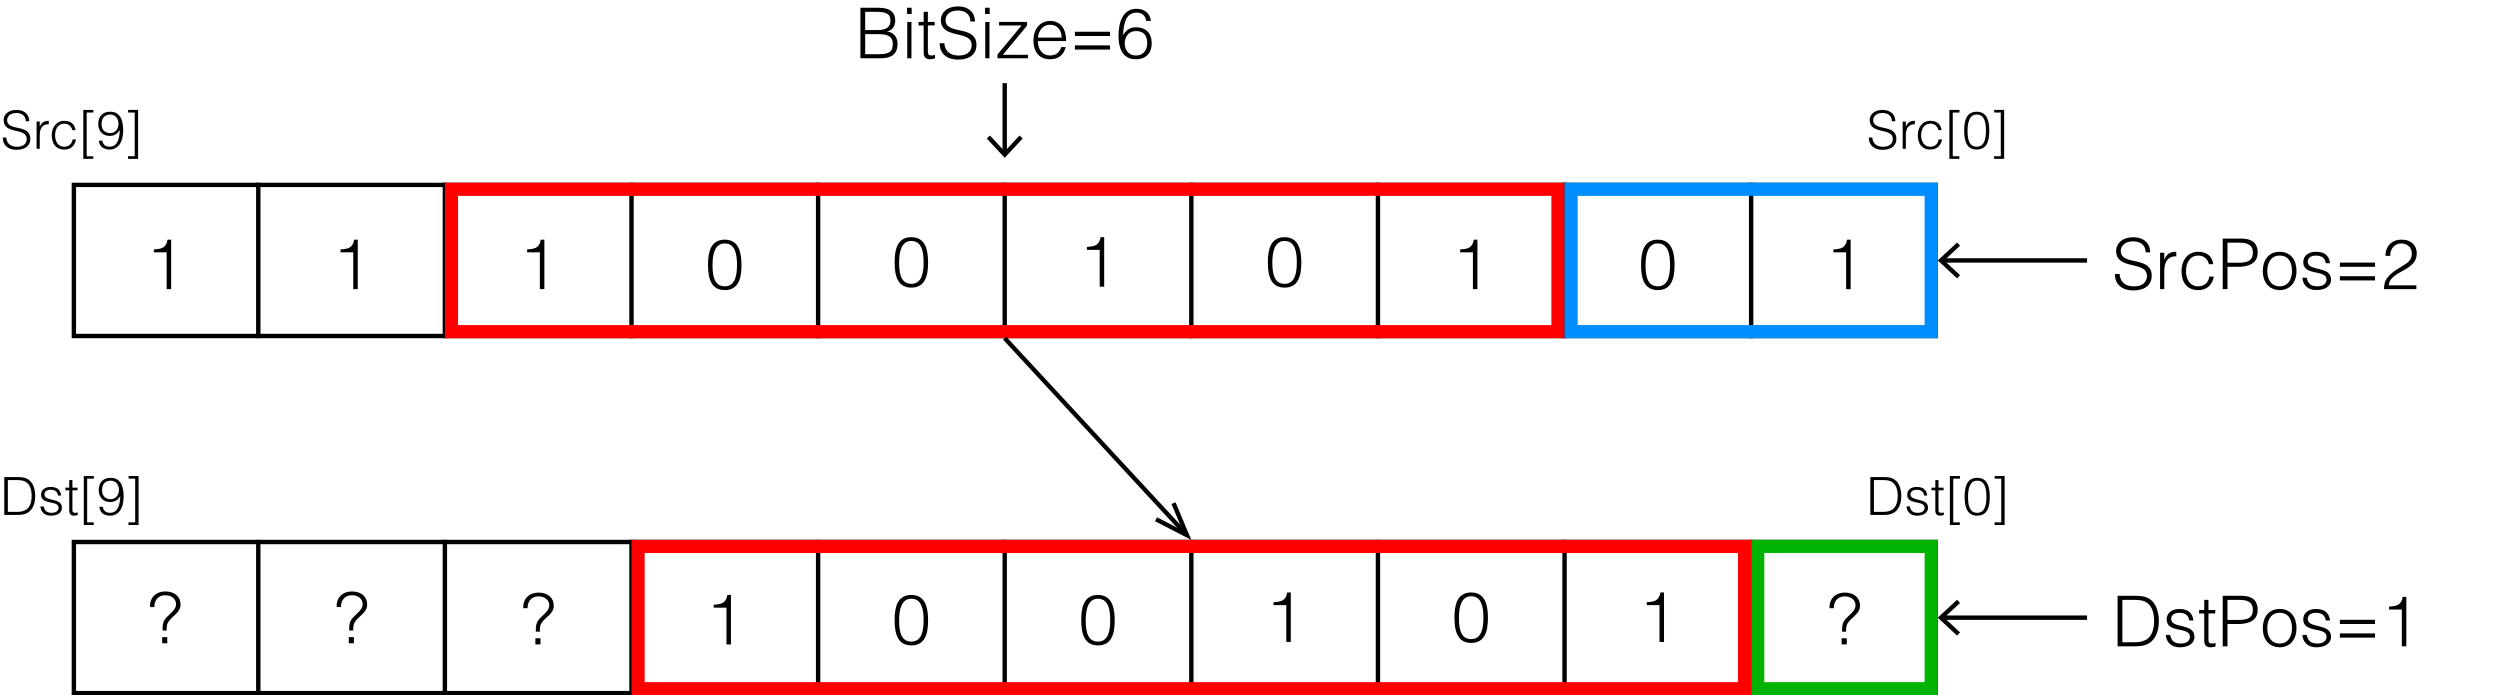 <?xml version="1.0" encoding="utf-8"?>
<!-- Generator: Adobe Illustrator 28.2.0, SVG Export Plug-In . SVG Version: 6.00 Build 0)  -->
<svg version="1.1" xmlns="http://www.w3.org/2000/svg" xmlns:xlink="http://www.w3.org/1999/xlink" x="0px" y="0px"
	 width="284.819px" height="79.216px" viewBox="0 0 284.819 79.216" style="enable-background:new 0 0 284.819 79.216;"
	 xml:space="preserve">
<style type="text/css">
	.st0{fill:none;stroke:#000000;stroke-width:0.5;stroke-miterlimit:10;}
	.st1{fill:#FF0000;}
	.st2{fill:#008DFF;}
	.st3{fill:#00B300;}
</style>
<g id="レイヤー_1">
	<g>
		<g>
			<path d="M220.264,61.999v16.716H8.666V61.999H220.264 M220.764,61.499H8.166v17.716h212.598V61.499L220.764,61.499z"/>
		</g>
		<line class="st0" x1="29.426" y1="79.216" x2="29.426" y2="61.499"/>
		<line class="st0" x1="50.685" y1="79.216" x2="50.685" y2="61.499"/>
		<line class="st0" x1="71.945" y1="79.216" x2="71.945" y2="61.499"/>
		<line class="st0" x1="93.205" y1="79.216" x2="93.205" y2="61.499"/>
		<line class="st0" x1="114.465" y1="79.216" x2="114.465" y2="61.499"/>
		<line class="st0" x1="135.725" y1="79.216" x2="135.725" y2="61.499"/>
		<line class="st0" x1="156.985" y1="79.216" x2="156.985" y2="61.499"/>
		<line class="st0" x1="178.245" y1="79.216" x2="178.245" y2="61.499"/>
		<line class="st0" x1="199.504" y1="79.216" x2="199.504" y2="61.499"/>
	</g>
	<g>
		<g>
			<path d="M220.264,21.315v16.716H8.666V21.315H220.264 M220.764,20.815H8.166v17.716h212.598V20.815L220.764,20.815z"/>
		</g>
		<line class="st0" x1="29.426" y1="38.531" x2="29.426" y2="20.815"/>
		<line class="st0" x1="50.685" y1="38.531" x2="50.685" y2="20.815"/>
		<line class="st0" x1="71.945" y1="38.531" x2="71.945" y2="20.815"/>
		<line class="st0" x1="93.205" y1="38.531" x2="93.205" y2="20.815"/>
		<line class="st0" x1="114.465" y1="38.531" x2="114.465" y2="20.815"/>
		<line class="st0" x1="135.725" y1="38.531" x2="135.725" y2="20.815"/>
		<line class="st0" x1="156.985" y1="38.531" x2="156.985" y2="20.815"/>
		<line class="st0" x1="178.245" y1="38.531" x2="178.245" y2="20.815"/>
		<line class="st0" x1="199.504" y1="38.531" x2="199.504" y2="20.815"/>
	</g>
	<g>
		<g>
			<line class="st0" x1="221.306" y1="29.673" x2="237.774" y2="29.673"/>
			<g>
				<polygon points="222.963,31.718 223.304,31.352 221.498,29.674 223.304,27.995 222.963,27.629 220.764,29.674 				"/>
			</g>
		</g>
	</g>
	<g>
		<g>
			<line class="st0" x1="221.306" y1="70.369" x2="237.774" y2="70.369"/>
			<g>
				<polygon points="222.963,72.414 223.304,72.048 221.498,70.369 223.304,68.691 222.963,68.325 220.764,70.369 				"/>
			</g>
		</g>
	</g>
	<g>
		<g>
			<line class="st0" x1="114.465" y1="17.438" x2="114.465" y2="9.475"/>
			<g>
				<polygon points="116.51,15.781 116.144,15.44 114.466,17.246 112.787,15.44 112.421,15.781 114.466,17.98 				"/>
			</g>
		</g>
	</g>
</g>
<g id="レイヤー_2">
	<g>
		<g>
			<path d="M18.986,28.75h-1.455v-0.335c0.855-0.056,1.391-0.144,1.559-1.111h0.408v5.637h-0.512V28.75z"/>
		</g>
		<g>
			<path d="M0.708,15.665c0.066,0.773,0.582,1.055,1.241,1.055c0.773,0,1.097-0.42,1.097-0.894c0-1.337-2.632-0.45-2.632-2.147
				c0-0.6,0.498-1.157,1.463-1.157c0.972,0,1.458,0.588,1.452,1.29h-0.39c0-0.66-0.51-0.942-1.062-0.942
				c-0.827,0-1.127,0.51-1.055,0.954c0.186,1.116,2.632,0.312,2.632,1.985c0,0.792-0.582,1.259-1.577,1.259
				c-0.899,0-1.565-0.468-1.565-1.403H0.708z"/>
			<path d="M4.53,16.954H4.17v-3.106h0.36v0.582h0.012c0.198-0.498,0.492-0.666,1.013-0.666v0.39
				c-0.81-0.018-1.025,0.582-1.025,1.277V16.954z"/>
			<path d="M8.243,14.825c-0.125-0.462-0.443-0.737-0.923-0.737c-0.737,0-1.043,0.671-1.043,1.319c0,0.654,0.3,1.308,1.043,1.308
				c0.534,0,0.87-0.318,0.954-0.833h0.384c-0.126,0.689-0.558,1.157-1.337,1.157c-0.989,0-1.427-0.714-1.427-1.631
				c0-0.863,0.498-1.643,1.427-1.643c0.714,0,1.182,0.342,1.29,1.062H8.243z"/>
			<path d="M9.492,18.099v-5.577h1.145v0.3H9.876v4.978h0.75v0.3H9.492z"/>
			<path d="M11.652,16.024c0.09,0.45,0.354,0.69,0.822,0.69c1.001,0,1.139-1.116,1.175-1.877l-0.012-0.012
				c-0.258,0.426-0.636,0.66-1.139,0.66c-0.792,0-1.307-0.54-1.307-1.361c0-0.797,0.438-1.397,1.361-1.397
				c1.14,0,1.481,0.953,1.481,2.135c0,1.433-0.648,2.177-1.541,2.177c-0.66,0-1.164-0.324-1.229-1.014H11.652z M11.574,14.135
				c0,0.642,0.359,1.025,0.977,1.025c0.6,0,0.948-0.48,0.948-1.049c0-0.624-0.354-1.05-0.948-1.062
				C11.904,13.062,11.574,13.476,11.574,14.135z"/>
			<path d="M15.731,18.099h-1.146v-0.3h0.762v-4.978h-0.75v-0.3h1.133V18.099z"/>
		</g>
		<g>
			<path d="M213.305,15.665c0.066,0.773,0.582,1.055,1.241,1.055c0.774,0,1.098-0.42,1.098-0.894c0-1.337-2.633-0.45-2.633-2.147
				c0-0.6,0.498-1.157,1.464-1.157c0.972,0,1.457,0.588,1.451,1.29h-0.39c0-0.66-0.51-0.942-1.062-0.942
				c-0.828,0-1.128,0.51-1.056,0.954c0.186,1.116,2.633,0.312,2.633,1.985c0,0.792-0.582,1.259-1.577,1.259
				c-0.899,0-1.565-0.468-1.565-1.403H213.305z"/>
			<path d="M217.127,16.954h-0.359v-3.106h0.359v0.582h0.012c0.198-0.498,0.492-0.666,1.014-0.666v0.39
				c-0.81-0.018-1.025,0.582-1.025,1.277V16.954z"/>
			<path d="M220.84,14.825c-0.126-0.462-0.444-0.737-0.924-0.737c-0.737,0-1.043,0.671-1.043,1.319c0,0.654,0.3,1.308,1.043,1.308
				c0.534,0,0.869-0.318,0.953-0.833h0.384c-0.126,0.689-0.558,1.157-1.337,1.157c-0.989,0-1.427-0.714-1.427-1.631
				c0-0.863,0.497-1.643,1.427-1.643c0.714,0,1.182,0.342,1.289,1.062H220.84z"/>
			<path d="M222.089,18.099v-5.577h1.146v0.3h-0.762v4.978h0.749v0.3H222.089z"/>
			<path d="M226.636,14.915c0,1.122-0.265,2.123-1.428,2.123c-1.169,0-1.434-0.996-1.434-2.165c0-1.067,0.217-2.146,1.434-2.146
				C226.461,12.726,226.636,13.931,226.636,14.915z M225.196,13.05c-0.84,0-1.038,0.929-1.038,1.865c0,1.085,0.24,1.799,1.05,1.799
				c0.911,0,1.044-0.99,1.044-1.841C226.252,13.961,226.09,13.05,225.196,13.05z"/>
			<path d="M228.328,18.099h-1.146v-0.3h0.762v-4.978h-0.75v-0.3h1.134V18.099z"/>
		</g>
		<g>
			<path d="M0.486,58.665v-4.317h1.475c0.479,0,0.93,0.03,1.331,0.324c0.57,0.414,0.72,1.253,0.72,1.829
				c0,0.57-0.126,1.206-0.521,1.637c-0.396,0.444-0.959,0.528-1.529,0.528H0.486z M0.894,58.317h0.978
				c0.366,0,0.684-0.024,1.013-0.198c0.576-0.293,0.72-1.031,0.72-1.619c0-0.629-0.138-1.319-0.744-1.643
				c-0.258-0.138-0.629-0.162-0.989-0.162H0.894V58.317z"/>
			<path d="M4.974,57.693c0.114,0.534,0.39,0.732,0.93,0.732c0.521,0,0.768-0.276,0.768-0.576c0-0.899-1.991-0.264-1.991-1.487
				c0-0.516,0.402-0.888,1.092-0.888c0.671,0,1.109,0.276,1.199,0.978H6.605c-0.066-0.479-0.39-0.653-0.84-0.653
				c-0.456,0-0.702,0.216-0.702,0.534c0,0.845,1.991,0.318,1.991,1.511c0,0.594-0.534,0.906-1.266,0.906
				c-0.731,0-1.151-0.468-1.181-1.056H4.974z"/>
			<path d="M8.855,58.677c-0.083,0.018-0.24,0.072-0.414,0.072c-0.354,0-0.552-0.156-0.552-0.618v-2.273H7.452v-0.3H7.89v-0.863
				h0.36v0.863h0.582v0.3H8.25v2.129c0,0.306,0.012,0.438,0.312,0.438c0.096,0,0.198-0.018,0.293-0.042V58.677z"/>
			<path d="M9.546,59.81v-5.577h1.145v0.3H9.93v4.978h0.75v0.3H9.546z"/>
			<path d="M11.706,57.735c0.09,0.45,0.354,0.69,0.822,0.69c1.001,0,1.139-1.116,1.175-1.877l-0.012-0.012
				c-0.258,0.426-0.636,0.66-1.139,0.66c-0.792,0-1.307-0.54-1.307-1.361c0-0.797,0.438-1.397,1.361-1.397
				c1.14,0,1.481,0.953,1.481,2.135c0,1.433-0.648,2.177-1.541,2.177c-0.66,0-1.164-0.324-1.229-1.014H11.706z M11.628,55.846
				c0,0.642,0.359,1.025,0.977,1.025c0.6,0,0.948-0.48,0.948-1.049c0-0.624-0.354-1.05-0.948-1.062
				C11.958,54.772,11.628,55.187,11.628,55.846z"/>
			<path d="M15.785,59.81H14.64v-0.3h0.762v-4.978h-0.75v-0.3h1.133V59.81z"/>
		</g>
		<g>
			<path d="M213.083,58.665v-4.317h1.476c0.479,0,0.93,0.03,1.331,0.324c0.57,0.414,0.72,1.253,0.72,1.829
				c0,0.57-0.126,1.206-0.521,1.637c-0.396,0.444-0.96,0.528-1.529,0.528H213.083z M213.491,58.317h0.978
				c0.365,0,0.684-0.024,1.014-0.198c0.575-0.293,0.72-1.031,0.72-1.619c0-0.629-0.139-1.319-0.744-1.643
				c-0.258-0.138-0.63-0.162-0.989-0.162h-0.978V58.317z"/>
			<path d="M217.571,57.693c0.114,0.534,0.39,0.732,0.93,0.732c0.521,0,0.768-0.276,0.768-0.576c0-0.899-1.991-0.264-1.991-1.487
				c0-0.516,0.402-0.888,1.092-0.888c0.672,0,1.109,0.276,1.199,0.978h-0.366c-0.065-0.479-0.39-0.653-0.839-0.653
				c-0.456,0-0.702,0.216-0.702,0.534c0,0.845,1.991,0.318,1.991,1.511c0,0.594-0.534,0.906-1.266,0.906s-1.151-0.468-1.182-1.056
				H217.571z"/>
			<path d="M221.453,58.677c-0.084,0.018-0.24,0.072-0.414,0.072c-0.354,0-0.552-0.156-0.552-0.618v-2.273h-0.438v-0.3h0.438v-0.863
				h0.36v0.863h0.581v0.3h-0.581v2.129c0,0.306,0.012,0.438,0.312,0.438c0.096,0,0.197-0.018,0.294-0.042V58.677z"/>
			<path d="M222.144,59.81v-5.577h1.146v0.3h-0.762v4.978h0.749v0.3H222.144z"/>
			<path d="M226.69,56.625c0,1.122-0.265,2.123-1.428,2.123c-1.169,0-1.434-0.996-1.434-2.165c0-1.067,0.217-2.146,1.434-2.146
				C226.516,54.437,226.69,55.642,226.69,56.625z M225.251,54.761c-0.84,0-1.038,0.929-1.038,1.865c0,1.085,0.24,1.799,1.05,1.799
				c0.911,0,1.044-0.99,1.044-1.841C226.307,55.672,226.145,54.761,225.251,54.761z"/>
			<path d="M228.383,59.81h-1.146v-0.3h0.762v-4.978h-0.75v-0.3h1.134V59.81z"/>
		</g>
		<g>
			<path d="M40.246,28.75h-1.455v-0.335c0.855-0.056,1.391-0.144,1.559-1.111h0.408v5.637h-0.512V28.75z"/>
		</g>
		<g>
			<path d="M61.506,28.75h-1.455v-0.335c0.855-0.056,1.391-0.144,1.559-1.111h0.408v5.637h-0.512V28.75z"/>
		</g>
		<g>
			<path d="M84.477,30.221c0,1.495-0.352,2.83-1.903,2.83c-1.559,0-1.911-1.327-1.911-2.886c0-1.423,0.288-2.862,1.911-2.862
				C84.245,27.303,84.477,28.91,84.477,30.221z M82.558,27.734c-1.119,0-1.383,1.239-1.383,2.487c0,1.447,0.32,2.398,1.399,2.398
				c1.215,0,1.391-1.319,1.391-2.455C83.965,28.95,83.749,27.734,82.558,27.734z"/>
		</g>
		<g>
			<path d="M105.736,29.938c0,1.495-0.352,2.83-1.903,2.83c-1.559,0-1.911-1.327-1.911-2.886c0-1.423,0.288-2.862,1.911-2.862
				C105.505,27.019,105.736,28.626,105.736,29.938z M103.817,27.451c-1.119,0-1.383,1.239-1.383,2.487
				c0,1.447,0.32,2.398,1.399,2.398c1.215,0,1.391-1.319,1.391-2.455C105.225,28.666,105.009,27.451,103.817,27.451z"/>
		</g>
		<g>
			<path d="M125.285,28.466h-1.455V28.13c0.855-0.056,1.391-0.144,1.559-1.111h0.408v5.637h-0.512V28.466z"/>
		</g>
		<g>
			<path d="M148.256,29.938c0,1.495-0.352,2.83-1.903,2.83c-1.559,0-1.911-1.327-1.911-2.886c0-1.423,0.288-2.862,1.911-2.862
				C148.025,27.019,148.256,28.626,148.256,29.938z M146.337,27.451c-1.119,0-1.383,1.239-1.383,2.487
				c0,1.447,0.32,2.398,1.399,2.398c1.215,0,1.391-1.319,1.391-2.455C147.745,28.666,147.529,27.451,146.337,27.451z"/>
		</g>
		<g>
			<path d="M167.807,28.75h-1.455v-0.335c0.855-0.056,1.391-0.144,1.559-1.111h0.408v5.637h-0.512V28.75z"/>
		</g>
		<g>
			<path d="M190.777,30.221c0,1.495-0.352,2.83-1.903,2.83c-1.559,0-1.911-1.327-1.911-2.886c0-1.423,0.288-2.862,1.911-2.862
				C190.545,27.303,190.777,28.91,190.777,30.221z M188.858,27.734c-1.12,0-1.384,1.239-1.384,2.487c0,1.447,0.32,2.398,1.399,2.398
				c1.216,0,1.392-1.319,1.392-2.455C190.266,28.95,190.05,27.734,188.858,27.734z"/>
		</g>
		<g>
			<path d="M61.042,71.963c-0.008-0.584,0.024-1.047,0.44-1.487c0.463-0.488,1.095-0.912,1.095-1.503
				c0-0.575-0.456-1.031-1.248-1.031c-0.783,0-1.247,0.592-1.223,1.352h-0.488c-0.08-1.063,0.688-1.783,1.727-1.783
				c1.087,0,1.743,0.6,1.743,1.503c0,0.928-0.952,1.264-1.415,1.999c-0.176,0.28-0.168,0.632-0.168,0.952H61.042z M60.994,73.418
				v-0.704h0.583v0.704H60.994z"/>
		</g>
		<g>
			<path d="M82.765,69.228H81.31v-0.335c0.855-0.056,1.391-0.144,1.559-1.111h0.408v5.637h-0.512V69.228z"/>
		</g>
		<g>
			<path d="M105.736,70.7c0,1.495-0.352,2.83-1.903,2.83c-1.559,0-1.911-1.327-1.911-2.886c0-1.423,0.288-2.862,1.911-2.862
				C105.504,67.781,105.736,69.388,105.736,70.7z M103.817,68.213c-1.119,0-1.383,1.239-1.383,2.487c0,1.447,0.32,2.398,1.399,2.398
				c1.215,0,1.391-1.319,1.391-2.455C105.224,69.428,105.008,68.213,103.817,68.213z"/>
		</g>
		<g>
			<path d="M126.996,70.7c0,1.495-0.352,2.83-1.903,2.83c-1.559,0-1.911-1.327-1.911-2.886c0-1.423,0.288-2.862,1.911-2.862
				C126.764,67.781,126.996,69.388,126.996,70.7z M125.077,68.213c-1.119,0-1.383,1.239-1.383,2.487c0,1.447,0.32,2.398,1.399,2.398
				c1.215,0,1.391-1.319,1.391-2.455C126.484,69.428,126.268,68.213,125.077,68.213z"/>
		</g>
		<g>
			<path d="M146.544,68.944h-1.455v-0.335c0.855-0.056,1.391-0.144,1.559-1.111h0.408v5.637h-0.512V68.944z"/>
		</g>
		<g>
			<path d="M169.516,70.416c0,1.495-0.352,2.83-1.903,2.83c-1.559,0-1.91-1.327-1.91-2.886c0-1.423,0.287-2.862,1.91-2.862
				C169.284,67.498,169.516,69.104,169.516,70.416z M167.597,67.929c-1.119,0-1.383,1.239-1.383,2.487
				c0,1.447,0.319,2.398,1.398,2.398c1.216,0,1.392-1.319,1.392-2.455C169.004,69.145,168.788,67.929,167.597,67.929z"/>
		</g>
		<g>
			<path d="M189.064,68.944h-1.455v-0.335c0.855-0.056,1.392-0.144,1.56-1.111h0.407v5.637h-0.512V68.944z"/>
		</g>
		<g>
			<path d="M209.861,71.963c-0.008-0.584,0.024-1.047,0.44-1.487c0.464-0.488,1.095-0.912,1.095-1.503
				c0-0.575-0.455-1.031-1.247-1.031c-0.783,0-1.247,0.592-1.223,1.352h-0.488c-0.08-1.063,0.688-1.783,1.728-1.783
				c1.087,0,1.742,0.6,1.742,1.503c0,0.928-0.951,1.264-1.415,1.999c-0.176,0.28-0.168,0.632-0.168,0.952H209.861z M209.813,73.418
				v-0.704h0.584v0.704H209.813z"/>
		</g>
		<g>
			<path d="M210.326,28.75h-1.455v-0.335c0.855-0.056,1.391-0.144,1.559-1.111h0.408v5.637h-0.512V28.75z"/>
		</g>
		<g>
			<path d="M18.523,71.833c-0.008-0.584,0.024-1.047,0.44-1.487c0.463-0.488,1.095-0.912,1.095-1.503
				c0-0.575-0.456-1.031-1.248-1.031c-0.783,0-1.247,0.592-1.223,1.352H17.1c-0.08-1.063,0.688-1.783,1.727-1.783
				c1.087,0,1.743,0.6,1.743,1.503c0,0.928-0.952,1.264-1.415,1.999c-0.176,0.28-0.168,0.632-0.168,0.952H18.523z M18.475,73.289
				v-0.704h0.583v0.704H18.475z"/>
		</g>
		<g>
			<path d="M39.783,71.833c-0.008-0.584,0.024-1.047,0.44-1.487c0.463-0.488,1.095-0.912,1.095-1.503
				c0-0.575-0.456-1.031-1.248-1.031c-0.783,0-1.247,0.592-1.223,1.352h-0.488c-0.08-1.063,0.688-1.783,1.727-1.783
				c1.087,0,1.743,0.6,1.743,1.503c0,0.928-0.952,1.264-1.415,1.999c-0.176,0.28-0.168,0.632-0.168,0.952H39.783z M39.735,73.289
				v-0.704h0.583v0.704H39.735z"/>
		</g>
	</g>
	<g>
		<path class="st1" d="M176.745,22.315v14.716H52.185V22.315H176.745 M178.245,20.815H50.685v17.716h127.559V20.815L178.245,20.815z
			"/>
	</g>
	<g>
		<path class="st2" d="M219.264,22.315v14.716h-39.52V22.315H219.264 M220.764,20.815h-42.52v17.716h42.52V20.815L220.764,20.815z"
			/>
	</g>
	<g>
		<g>
			<line class="st0" x1="114.465" y1="38.531" x2="134.765" y2="60.474"/>
			<g>
				<polygon points="131.591,59.384 131.82,58.939 134.732,60.438 133.464,57.418 133.925,57.224 135.725,61.511 				"/>
			</g>
		</g>
	</g>
	<g>
		<path class="st1" d="M198.004,62.999v14.716H73.445V62.999H198.004 M199.504,61.499H71.945v17.716h127.559V61.499L199.504,61.499z
			"/>
	</g>
	<g>
		<path class="st3" d="M219.264,62.999v14.716h-18.26V62.999H219.264 M220.764,61.499h-21.26v17.716h21.26V61.499L220.764,61.499z"
			/>
	</g>
	<g>
		<path d="M241.476,31.22c0.088,1.032,0.776,1.407,1.655,1.407c1.031,0,1.464-0.56,1.464-1.191c0-1.783-3.511-0.6-3.511-2.863
			c0-0.799,0.664-1.543,1.951-1.543c1.295,0,1.943,0.784,1.935,1.719h-0.52c0-0.88-0.68-1.255-1.415-1.255
			c-1.104,0-1.503,0.679-1.407,1.271c0.248,1.487,3.51,0.416,3.51,2.646c0,1.056-0.775,1.679-2.103,1.679
			c-1.199,0-2.087-0.624-2.087-1.871H241.476z"/>
		<path d="M246.571,32.939h-0.479v-4.142h0.479v0.775h0.017c0.264-0.664,0.655-0.888,1.351-0.888v0.52
			c-1.079-0.024-1.367,0.775-1.367,1.703V32.939z"/>
		<path d="M251.666,30.101c-0.168-0.616-0.592-0.983-1.231-0.983c-0.983,0-1.391,0.896-1.391,1.759c0,0.872,0.399,1.743,1.391,1.743
			c0.712,0,1.16-0.424,1.271-1.111h0.512c-0.168,0.919-0.743,1.543-1.783,1.543c-1.318,0-1.902-0.951-1.902-2.175
			c0-1.151,0.663-2.191,1.902-2.191c0.952,0,1.575,0.456,1.72,1.416H251.666z"/>
		<path d="M253.229,32.939v-5.757h2.103c1.495,0,1.879,0.744,1.879,1.607c0,1.288-1.144,1.607-2.207,1.607h-1.231v2.542H253.229z
			 M255.02,29.933c1.015,0,1.646-0.208,1.646-1.183c0-0.72-0.464-1.104-1.487-1.104h-1.407v2.287H255.02z"/>
		<path d="M257.796,30.869c0-1.208,0.64-2.183,1.919-2.183c1.296,0,1.919,0.968,1.919,2.183c0,1.311-0.76,2.183-1.919,2.183
			C258.659,33.035,257.796,32.316,257.796,30.869z M259.715,29.118c-1.007,0-1.407,0.855-1.407,1.751
			c0,1.031,0.488,1.751,1.407,1.751c1.008,0,1.407-0.864,1.407-1.751C261.114,29.893,260.73,29.118,259.715,29.118z"/>
		<path d="M262.796,31.644c0.152,0.712,0.52,0.976,1.239,0.976c0.695,0,1.023-0.368,1.023-0.768c0-1.199-2.654-0.352-2.654-1.983
			c0-0.688,0.535-1.184,1.455-1.184c0.896,0,1.479,0.368,1.599,1.304h-0.487c-0.088-0.64-0.52-0.872-1.119-0.872
			c-0.607,0-0.936,0.288-0.936,0.711c0,1.127,2.654,0.424,2.654,2.015c0,0.792-0.712,1.207-1.687,1.207
			c-0.976,0-1.535-0.624-1.575-1.407H262.796z"/>
		<path d="M270.578,30.397h-3.998v-0.48h3.998V30.397z M270.578,31.948h-3.998v-0.48h3.998V31.948z"/>
		<path d="M271.772,29.149c0-1.111,0.72-1.847,1.831-1.847c1.136,0,1.735,0.695,1.735,1.559c0,1.495-1.615,1.871-2.455,2.51
			c-0.368,0.28-0.712,0.6-0.735,1.136h3.142v0.432h-3.686c0.008-0.536,0.08-0.959,0.439-1.375c1.176-1.359,2.734-1.344,2.734-2.671
			c0-0.735-0.543-1.159-1.239-1.159c-0.735,0-1.255,0.656-1.223,1.415H271.772z"/>
	</g>
	<g>
		<path d="M241.252,73.635v-5.757h1.967c0.64,0,1.239,0.04,1.775,0.432c0.76,0.552,0.959,1.671,0.959,2.439
			c0,0.759-0.167,1.607-0.695,2.183c-0.527,0.592-1.279,0.704-2.039,0.704H241.252z M241.796,73.171h1.303
			c0.488,0,0.912-0.032,1.352-0.264c0.768-0.392,0.96-1.375,0.96-2.159c0-0.84-0.185-1.759-0.992-2.191
			c-0.344-0.184-0.839-0.216-1.319-0.216h-1.303V73.171z"/>
		<path d="M247.235,72.34c0.152,0.712,0.52,0.976,1.239,0.976c0.695,0,1.023-0.368,1.023-0.768c0-1.199-2.654-0.352-2.654-1.983
			c0-0.688,0.535-1.184,1.455-1.184c0.896,0,1.479,0.368,1.599,1.304h-0.487c-0.088-0.64-0.52-0.872-1.119-0.872
			c-0.607,0-0.936,0.288-0.936,0.711c0,1.127,2.654,0.424,2.654,2.015c0,0.792-0.712,1.207-1.687,1.207
			c-0.976,0-1.535-0.624-1.575-1.407H247.235z"/>
		<path d="M252.411,73.651c-0.112,0.024-0.32,0.096-0.552,0.096c-0.472,0-0.736-0.208-0.736-0.823v-3.031h-0.583v-0.399h0.583
			v-1.151h0.48v1.151h0.775v0.399h-0.775v2.839c0,0.408,0.016,0.583,0.415,0.583c0.128,0,0.265-0.024,0.393-0.056V73.651z"/>
		<path d="M253.228,73.635v-5.757h2.103c1.495,0,1.879,0.744,1.879,1.607c0,1.288-1.144,1.607-2.207,1.607h-1.231v2.542H253.228z
			 M255.019,70.629c1.015,0,1.646-0.208,1.646-1.183c0-0.72-0.464-1.104-1.487-1.104h-1.407v2.287H255.019z"/>
		<path d="M257.795,71.564c0-1.208,0.64-2.183,1.919-2.183c1.295,0,1.919,0.968,1.919,2.183c0,1.311-0.76,2.183-1.919,2.183
			C258.658,73.731,257.795,73.012,257.795,71.564z M259.714,69.813c-1.008,0-1.407,0.855-1.407,1.751
			c0,1.031,0.488,1.751,1.407,1.751c1.008,0,1.407-0.864,1.407-1.751C261.113,70.589,260.729,69.813,259.714,69.813z"/>
		<path d="M262.795,72.34c0.152,0.712,0.52,0.976,1.239,0.976c0.695,0,1.023-0.368,1.023-0.768c0-1.199-2.654-0.352-2.654-1.983
			c0-0.688,0.535-1.184,1.455-1.184c0.896,0,1.479,0.368,1.6,1.304h-0.488c-0.088-0.64-0.52-0.872-1.119-0.872
			c-0.607,0-0.936,0.288-0.936,0.711c0,1.127,2.654,0.424,2.654,2.015c0,0.792-0.712,1.207-1.687,1.207
			c-0.976,0-1.535-0.624-1.575-1.407H262.795z"/>
		<path d="M270.577,71.093h-3.998v-0.48h3.998V71.093z M270.577,72.644h-3.998v-0.48h3.998V72.644z"/>
		<path d="M273.635,69.446h-1.456V69.11c0.856-0.056,1.392-0.144,1.56-1.111h0.408v5.637h-0.512V69.446z"/>
	</g>
	<g>
		<path d="M98.024,6.64V0.883h2.079c1.352,0,1.887,0.583,1.887,1.447c0,0.799-0.455,1.159-0.919,1.239v0.016
			c0.791,0.12,1.183,0.671,1.183,1.431c0,1.199-0.783,1.623-1.879,1.623H98.024z M98.568,3.426h1.375c1.136,0,1.503-0.4,1.503-1.095
			c0-0.72-0.432-0.983-1.623-0.983h-1.255V3.426z M98.568,6.176h1.383c1.199,0,1.76-0.16,1.76-1.159
			c0-0.952-0.672-1.127-1.695-1.127h-1.447V6.176z"/>
		<path d="M103.336,1.595V0.883h0.527v0.711H103.336z M103.36,6.64V2.499h0.479V6.64H103.36z"/>
		<path d="M106.519,6.656c-0.112,0.024-0.32,0.096-0.552,0.096c-0.472,0-0.736-0.208-0.736-0.823V2.898h-0.583V2.499h0.583V1.347
			h0.48v1.151h0.775v0.399h-0.775v2.839c0,0.408,0.016,0.583,0.415,0.583c0.128,0,0.265-0.024,0.393-0.056V6.656z"/>
		<path d="M107.583,4.921c0.089,1.032,0.776,1.407,1.655,1.407c1.031,0,1.464-0.56,1.464-1.191c0-1.783-3.511-0.6-3.511-2.863
			c0-0.799,0.664-1.543,1.951-1.543c1.295,0,1.943,0.784,1.935,1.719h-0.52c0-0.88-0.68-1.255-1.415-1.255
			c-1.104,0-1.503,0.679-1.407,1.271c0.248,1.487,3.51,0.416,3.51,2.646c0,1.056-0.775,1.679-2.103,1.679
			c-1.199,0-2.087-0.624-2.087-1.871H107.583z"/>
		<path d="M112.223,1.595V0.883h0.527v0.711H112.223z M112.247,6.64V2.499h0.479V6.64H112.247z"/>
		<path d="M113.638,6.64V6.216l2.751-3.318h-2.567V2.499h3.183v0.424l-2.75,3.318h2.854v0.4H113.638z"/>
		<path d="M118.246,4.681c-0.008,0.896,0.473,1.639,1.392,1.639c0.624,0,1.111-0.344,1.255-0.952h0.536
			c-0.24,0.784-0.735,1.383-1.791,1.383c-1.327,0-1.903-0.943-1.903-2.167c0-1.208,0.72-2.199,1.903-2.199
			c1.136,0,1.831,0.808,1.823,2.295H118.246z M120.949,4.281c0-0.807-0.448-1.463-1.312-1.463c-0.848,0-1.295,0.68-1.392,1.463
			H120.949z"/>
		<path d="M126.46,4.098h-3.998v-0.48h3.998V4.098z M126.46,5.649h-3.998v-0.48h3.998V5.649z"/>
		<path d="M130.597,2.386c-0.112-0.575-0.472-0.951-1.071-0.951c-1.384,0-1.503,1.487-1.583,2.551
			c0.319-0.432,0.655-0.88,1.479-0.88c1.136,0,1.791,0.688,1.791,1.815c0,1.136-0.663,1.831-1.807,1.831
			c-1.127,0-1.975-0.704-1.975-2.694c0-1.335,0.392-3.054,2.047-3.054c0.887,0,1.543,0.479,1.646,1.383H130.597z M128.134,4.937
			c0,0.632,0.352,1.383,1.279,1.383c0.951,0,1.287-0.736,1.287-1.415c0-0.872-0.415-1.368-1.295-1.368
			C128.614,3.538,128.134,4.177,128.134,4.937z"/>
	</g>
	<g>
	</g>
	<g>
	</g>
	<g>
	</g>
	<g>
	</g>
	<g>
	</g>
	<g>
	</g>
	<g>
	</g>
	<g>
	</g>
	<g>
	</g>
	<g>
	</g>
	<g>
	</g>
	<g>
	</g>
	<g>
	</g>
	<g>
	</g>
	<g>
	</g>
	<g>
	</g>
	<g>
	</g>
</g>
</svg>
